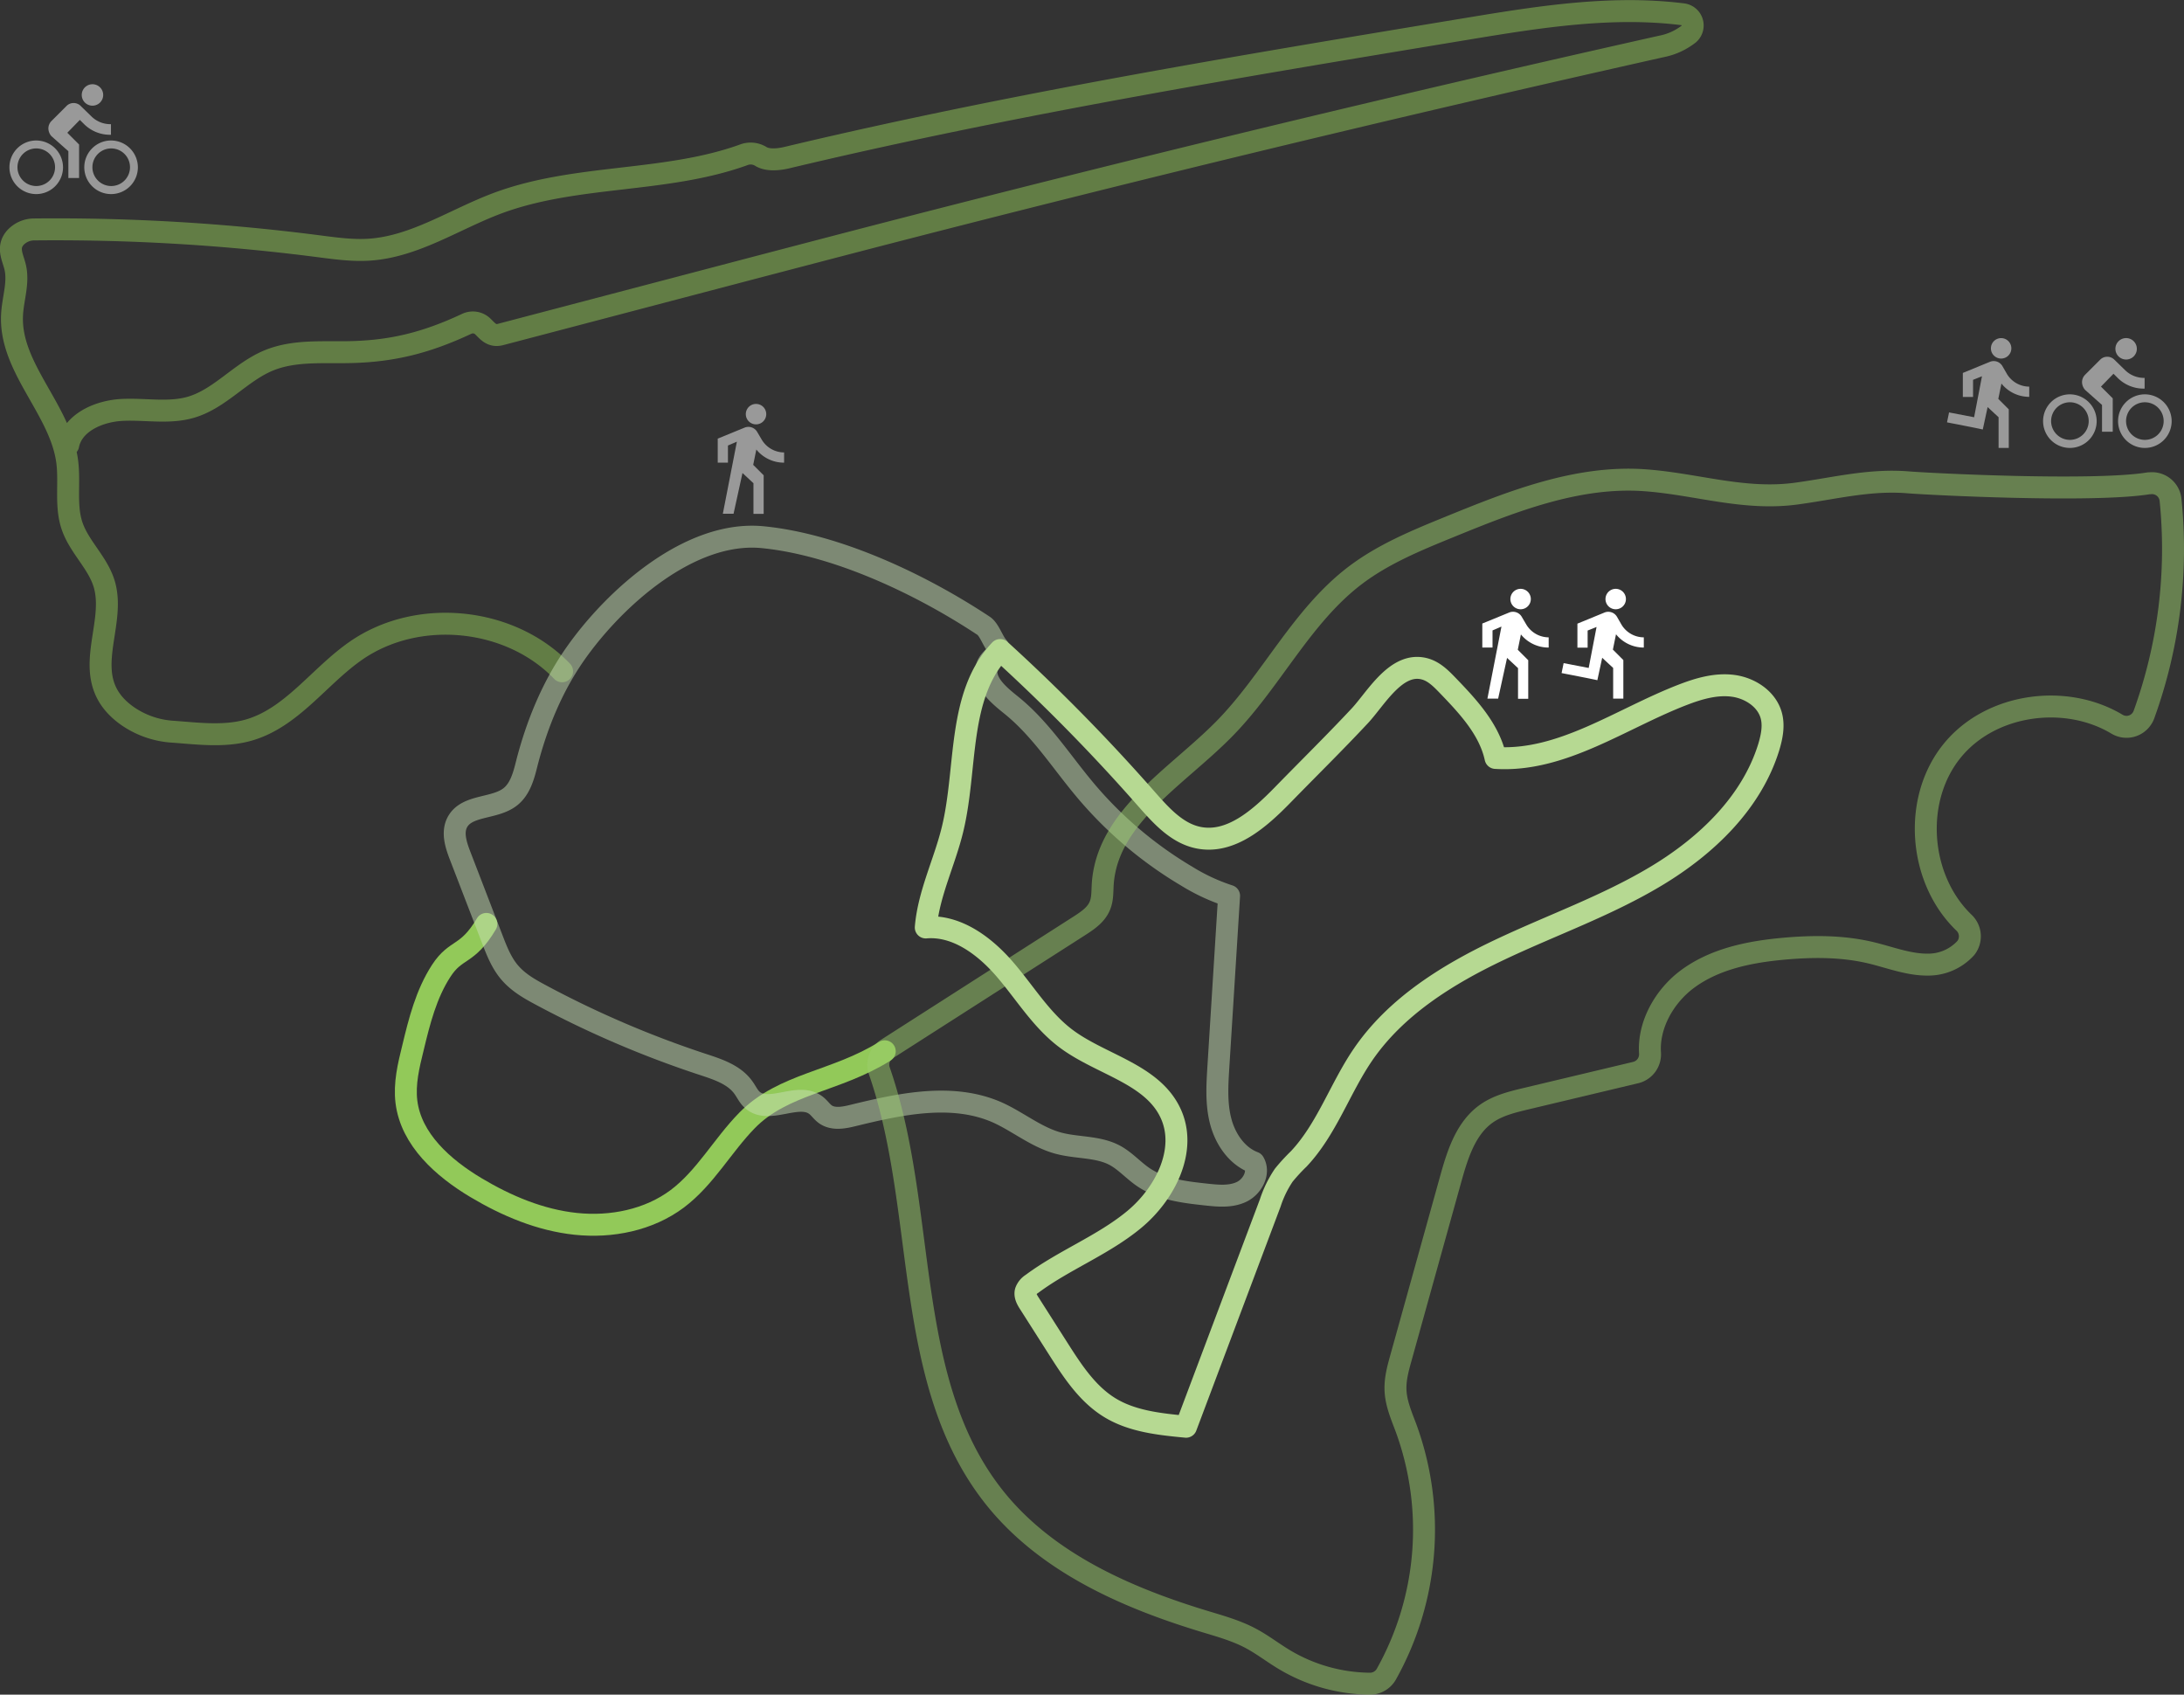 <svg xmlns="http://www.w3.org/2000/svg" viewBox="0 0 696.98 540.75"><rect x="0" y="0" width="696.98" height="540.75" fill="#333333" stroke="none"/><defs><style>.cls-1,.cls-2,.cls-3,.cls-4,.cls-7{fill:none;stroke-linecap:round;stroke-linejoin:round;stroke-width:7px;}.cls-1,.cls-2{stroke:#92c959;}.cls-2,.cls-3,.cls-4,.cls-6{opacity:0.5;}.cls-3{stroke:#c9e0b6;}.cls-4{stroke:#9dce6e;}.cls-5{fill:#fff;}.cls-7{stroke:#b6d992;}</style></defs><g id="Layer_2" data-name="Layer 2"><g id="Layer_1-2" data-name="Layer 1"><path id="Path_1" data-name="Path 1" class="cls-1" d="M155.22,294.81c-6.17,10.37-9.66,7.64-14.43,15s-6.95,16-9,24.54c-1.4,5.65-2.8,11.45-2.09,17.22,1.49,12.08,11.74,21.13,22.18,27.38,9.78,5.84,20.54,10.38,31.87,11.57s23.29-1.19,32.39-8c8.94-6.72,14.43-17,22.26-25,11.62-11.87,28.37-12.3,43.95-22.07"/><path id="Path_2" data-name="Path 2" class="cls-2" d="M21.77,142c1.47-7.22,9.82-10.82,17.18-11.2s14.93,1.21,22-.86c9.26-2.72,15.78-11.15,24.68-14.87,8.4-3.51,17.89-2.46,27-2.74,12.68-.38,23.34-2.92,36.31-9a4.57,4.57,0,0,1,5.17.87c1.65,1.62,2.89,3.25,5.63,2.53l68.18-17.92q23.4-6.15,46.8-12.25,127.23-33,255.52-61.75a20.49,20.49,0,0,0,8.75-4,3.6,3.6,0,0,0-2-6.26c-22.92-2.87-46.24.91-69.1,4.69-72.6,12-145.27,24-216.84,41.07-2.72.64-6.19.93-8.3-.43a6.21,6.21,0,0,0-5.5-.44c-25,9-53.42,6.06-78.45,15.39-13.7,5.11-26.43,13.9-41,14.84-5.39.34-10.77-.41-16.12-1.1A653.91,653.91,0,0,0,11,73.21a8.19,8.19,0,0,0-6,2.52c-2.9,3.16-.9,6.36-.15,9.54,1.16,5-.73,10-1,15.12-.94,16.91,15.48,30.23,17.61,47,.87,6.78-.66,13.9,1.53,20.39,2.25,6.67,8.14,11.67,10.22,18.4,4.33,14-9.19,30.52,7.49,42.3a28.46,28.46,0,0,0,14.44,5c7.94.57,16.48,1.73,24.35-.55,13.72-4,22.38-17.17,34.12-25.31,19.7-13.66,49.17-10.72,65.77,6.58"/><path id="Path_3" data-name="Path 3" class="cls-3" d="M183.79,208.35c-7.41,10.48-12.38,22.54-15.61,35-1,4-2.08,8.31-5.29,10.87-5,4-13.9,2.47-16.93,8.13-1.75,3.27-.44,7.28.9,10.75L157,299.42c1.51,3.94,3.08,8,5.87,11.14s6.3,5.09,9.87,7a323.36,323.36,0,0,0,51.66,22.12c4.75,1.56,9.89,3.25,12.81,7.31,1,1.35,1.66,2.92,2.9,4,5.26,4.68,14.71-2.62,20.29,1.7,1.1.85,1.87,2.06,3,2.87,2.48,1.76,5.88,1.11,8.83.38,15.19-3.72,31.71-7.27,46-1,6.67,3,12.45,7.91,19.48,9.82,6,1.62,12.59,1,18,3.86,3.37,1.8,5.94,4.79,9.09,6.94,5.82,4,13.15,4.85,20.16,5.61,3.8.41,7.82.79,11.26-.85s5.85-6.1,3.92-9.39c-5.45-2.07-9.09-7.47-10.57-13.11s-1.11-11.58-.75-17.4l3.42-54.56a62.28,62.28,0,0,1-13.5-6.27,126.69,126.69,0,0,1-32.34-27.4c-7.69-9.14-14.18-19.45-23.46-27-4.05-3.27-9.16-7.32-8-12.39.69-2.93,5.2-4.56,3.44-6.47-1.45-1.57-2.68-5.46-4.47-6.64-19.75-13.08-46.76-26-70.73-28.3C220,169.28,196.15,190.85,183.79,208.35Z"/><path id="Path_5" data-name="Path 5" class="cls-4" d="M525,153.25c-21.55-1.57-42.45,6.74-62.45,14.9-10.49,4.28-21.1,8.63-30.12,15.49-17.18,13.07-26.73,33.77-41.91,49.12s-37.16,27.93-38.6,49.33c-.16,2.4,0,4.9-1,7.1-1.22,2.81-3.94,4.62-6.53,6.28L283,334.76a5.9,5.9,0,0,0-2.4,6.88c15.6,44.93,7.16,99.06,36.78,136.23,16.49,20.69,42,31.95,67.33,39.6,4.82,1.46,9.7,2.83,14.16,5.16,3.84,2,7.28,4.7,11,6.93a54.12,54.12,0,0,0,27.34,7.69,6,6,0,0,0,5.23-3.07,94.49,94.49,0,0,0,6.27-78.52c-1.39-3.71-3-7.41-3.32-11.37s.77-7.7,1.81-11.44l15.73-56.51c2.18-7.84,4.78-16.31,11.44-21,3.69-2.6,8.2-3.7,12.58-4.75l35.1-8.36a6,6,0,0,0,4.52-6.24c-.59-8.94,4.56-18.09,11.92-23.56,8.73-6.48,19.88-8.72,30.71-9.7,9.29-.84,18.75-.88,27.82,1.28,6.26,1.49,12.41,4,18.84,3.78a16.17,16.17,0,0,0,11.49-5.29,6,6,0,0,0-.6-8.1c-14.57-14-16.5-39.67-3.41-55.26,12.36-14.74,35.95-17.83,52.24-8.07a5.9,5.9,0,0,0,8.11-2,5.54,5.54,0,0,0,.49-1,155.35,155.35,0,0,0,8.5-68.65,5.94,5.94,0,0,0-6.57-5.21l-.35,0c-17.72,2.9-69.64.28-76.8-.3-12.22-1-23.32,1.89-35.33,3.54C556.78,159.85,541.57,154.46,525,153.25Z"/><g id="Group_25" data-name="Group 25"><g id="Group_17" data-name="Group 17"><g id="Group_16" data-name="Group 16"><path id="Path_19" data-name="Path 19" class="cls-5" d="M485.27,194.41a3.26,3.26,0,1,0-3.26-3.26A3.26,3.26,0,0,0,485.27,194.41Z"/><path id="Path_20" data-name="Path 20" class="cls-5" d="M494.23,206.63v-3.26a8.36,8.36,0,0,1-7.09-4l-1.54-2.61a3.22,3.22,0,0,0-4-1.3l-8.55,3.5v7.66h3.26v-5.46l2.85-1.23-4.48,23h3.42l2.85-13,3.5,3.26v9.78h3.26v-12.3l-3.34-3.34,1-4.89A11.35,11.35,0,0,0,494.23,206.63Z"/></g></g></g><g id="Group_32" data-name="Group 32" class="cls-6"><g id="Group_17-2" data-name="Group 17-2"><g id="Group_16-2" data-name="Group 16-2"><path id="Path_19-2" data-name="Path 19-2" class="cls-5" d="M241.27,135.41a3.26,3.26,0,1,0-3.26-3.26A3.26,3.26,0,0,0,241.27,135.41Z"/><path id="Path_20-2" data-name="Path 20-2" class="cls-5" d="M250.23,147.63v-3.26a8.36,8.36,0,0,1-7.09-4l-1.54-2.61a3.22,3.22,0,0,0-4-1.3l-8.55,3.5v7.66h3.26v-5.46l2.85-1.23-4.48,23h3.42l2.85-13,3.5,3.26v9.78h3.26v-12.3l-3.34-3.34,1-4.89A11.35,11.35,0,0,0,250.23,147.63Z"/></g></g></g><g id="Group_27" data-name="Group 27"><g id="Group_20" data-name="Group 20"><g id="Group_19" data-name="Group 19"><path id="Path_21" data-name="Path 21" class="cls-5" d="M515.62,194.41a3.26,3.26,0,1,0-3.26-3.26A3.26,3.26,0,0,0,515.62,194.41Z"/><path id="Path_22" data-name="Path 22" class="cls-5" d="M524.59,206.63v-3.26a8.34,8.34,0,0,1-7.09-4L516,196.77a3.21,3.21,0,0,0-4-1.3L503.4,199v7.66h3.26v-5.46l2.85-1.14L507,213.14l-8-1.54-.65,3.17s11.41,2.2,11.41,2.29l1.55-7.17,3.5,3.25v9.78h3.25v-12.3l-3.34-3.34,1-4.89A11.38,11.38,0,0,0,524.59,206.63Z"/></g></g></g><g id="Group_30" data-name="Group 30" class="cls-6"><g id="Group_20-2" data-name="Group 20-2"><g id="Group_19-2" data-name="Group 19-2"><path id="Path_21-2" data-name="Path 21-2" class="cls-5" d="M638.62,114.41a3.26,3.26,0,1,0-3.26-3.26A3.26,3.26,0,0,0,638.62,114.41Z"/><path id="Path_22-2" data-name="Path 22-2" class="cls-5" d="M647.59,126.63v-3.26a8.34,8.34,0,0,1-7.09-4L639,116.77a3.21,3.21,0,0,0-4-1.3L626.4,119v7.66h3.26v-5.46l2.85-1.14L630,133.14l-8-1.54-.65,3.17s11.41,2.2,11.41,2.29l1.55-7.17,3.5,3.25v9.78h3.25v-12.3l-3.34-3.34,1-4.89A11.38,11.38,0,0,0,647.59,126.63Z"/></g></g></g><g id="Group_31" data-name="Group 31" class="cls-6"><g id="Group_23" data-name="Group 23"><g id="Group_22" data-name="Group 22"><path id="Path_23" data-name="Path 23" class="cls-5" d="M29.51,33.72a3.42,3.42,0,1,0-3.42-3.41A3.42,3.42,0,0,0,29.51,33.72Z"/><path id="Path_24" data-name="Path 24" class="cls-5" d="M11.57,44.83a8.55,8.55,0,1,0,8.54,8.55h0A8.58,8.58,0,0,0,11.57,44.83Zm0,14.53a6,6,0,1,1,6-6h0a6,6,0,0,1-5.91,6Z"/><path id="Path_25" data-name="Path 25" class="cls-5" d="M35.41,43V39.62a8.61,8.61,0,0,1-6.24-2.48L25.84,33.9a3.2,3.2,0,0,0-4.53-.17l-.17.17-4.7,4.7a3.38,3.38,0,0,0-1,2.39,3.79,3.79,0,0,0,1,2.48l5.38,4.78V56.8h3.42V46.12l-3.76-3.76,4-4.1,1.29,1.28A11.69,11.69,0,0,0,35.41,43Z"/><path id="Path_26" data-name="Path 26" class="cls-5" d="M35.49,44.83A8.55,8.55,0,1,0,44,53.38h0A8.58,8.58,0,0,0,35.49,44.83Zm0,14.53a6,6,0,1,1,6-6h0a6,6,0,0,1-5.91,6Z"/></g></g></g><g id="Group_29" data-name="Group 29" class="cls-6"><g id="Group_23-2" data-name="Group 23-2"><g id="Group_22-2" data-name="Group 22-2"><path id="Path_23-2" data-name="Path 23-2" class="cls-5" d="M678.51,114.72a3.42,3.42,0,1,0-3.42-3.41A3.42,3.42,0,0,0,678.51,114.72Z"/><path id="Path_24-2" data-name="Path 24-2" class="cls-5" d="M660.57,125.83a8.55,8.55,0,1,0,8.54,8.55h0A8.58,8.58,0,0,0,660.57,125.83Zm0,14.53a6,6,0,1,1,6-6h0a6,6,0,0,1-5.91,6Z"/><path id="Path_25-2" data-name="Path 25-2" class="cls-5" d="M684.41,124v-3.42a8.61,8.61,0,0,1-6.24-2.48l-3.33-3.24a3.2,3.2,0,0,0-4.53-.17l-.17.17-4.7,4.7a3.38,3.38,0,0,0-1,2.39,3.79,3.79,0,0,0,1,2.48l5.38,4.78v8.55h3.42V127.12l-3.76-3.76,4-4.1,1.29,1.28A11.69,11.69,0,0,0,684.41,124Z"/><path id="Path_26-2" data-name="Path 26-2" class="cls-5" d="M684.49,125.83a8.55,8.55,0,1,0,8.55,8.55h0A8.58,8.58,0,0,0,684.49,125.83Zm0,14.53a6,6,0,1,1,6-6h0a6,6,0,0,1-5.91,6Z"/></g></g></g><path id="Path_4" data-name="Path 4" class="cls-7" d="M409.26,253.74c-7.3,7.47-16.49,15.6-26.74,13.56-6.93-1.37-12-7.08-16.69-12.4a598.89,598.89,0,0,0-46.65-47.48C305.43,222,308.72,245.08,304,264.56c-2.54,10.56-7.65,20.55-8.56,31.38,9.83-.82,18.75,5.84,25.2,13.31s11.64,16.22,19.54,22.14c11.13,8.36,27.53,11.23,33.39,23.85,5.42,11.67-1.72,25.7-11.63,33.9S339.65,402,329.34,409.66a4.81,4.81,0,0,0-2,2.42c-.35,1.32.41,2.65,1.15,3.8l9.22,14.47c4.52,7.09,9.28,14.42,16.45,18.81s15.94,5.3,24.34,6.1l26.86-71.37a35.45,35.45,0,0,1,4.33-8.9,58.78,58.78,0,0,1,4.78-5.2c8.95-9.51,13.13-22.49,20.5-33.27,10.45-15.29,26.83-25.49,43.57-33.43s34.37-14.11,50.23-23.68,30.22-23.28,35.69-41c1-3.32,1.72-6.9.77-10.23-1.5-5.24-6.86-8.68-12.27-9.36s-10.84.91-15.92,2.87c-19.83,7.64-38.56,21.5-59.77,20.16-2-9.16-8.78-16.41-15.29-23.16-2.06-2.14-4.26-4.36-7.12-5.2-9.18-2.66-15.7,9.36-20.93,14.95C425.87,237.06,417.46,245.32,409.26,253.74Z"/></g></g></svg>
